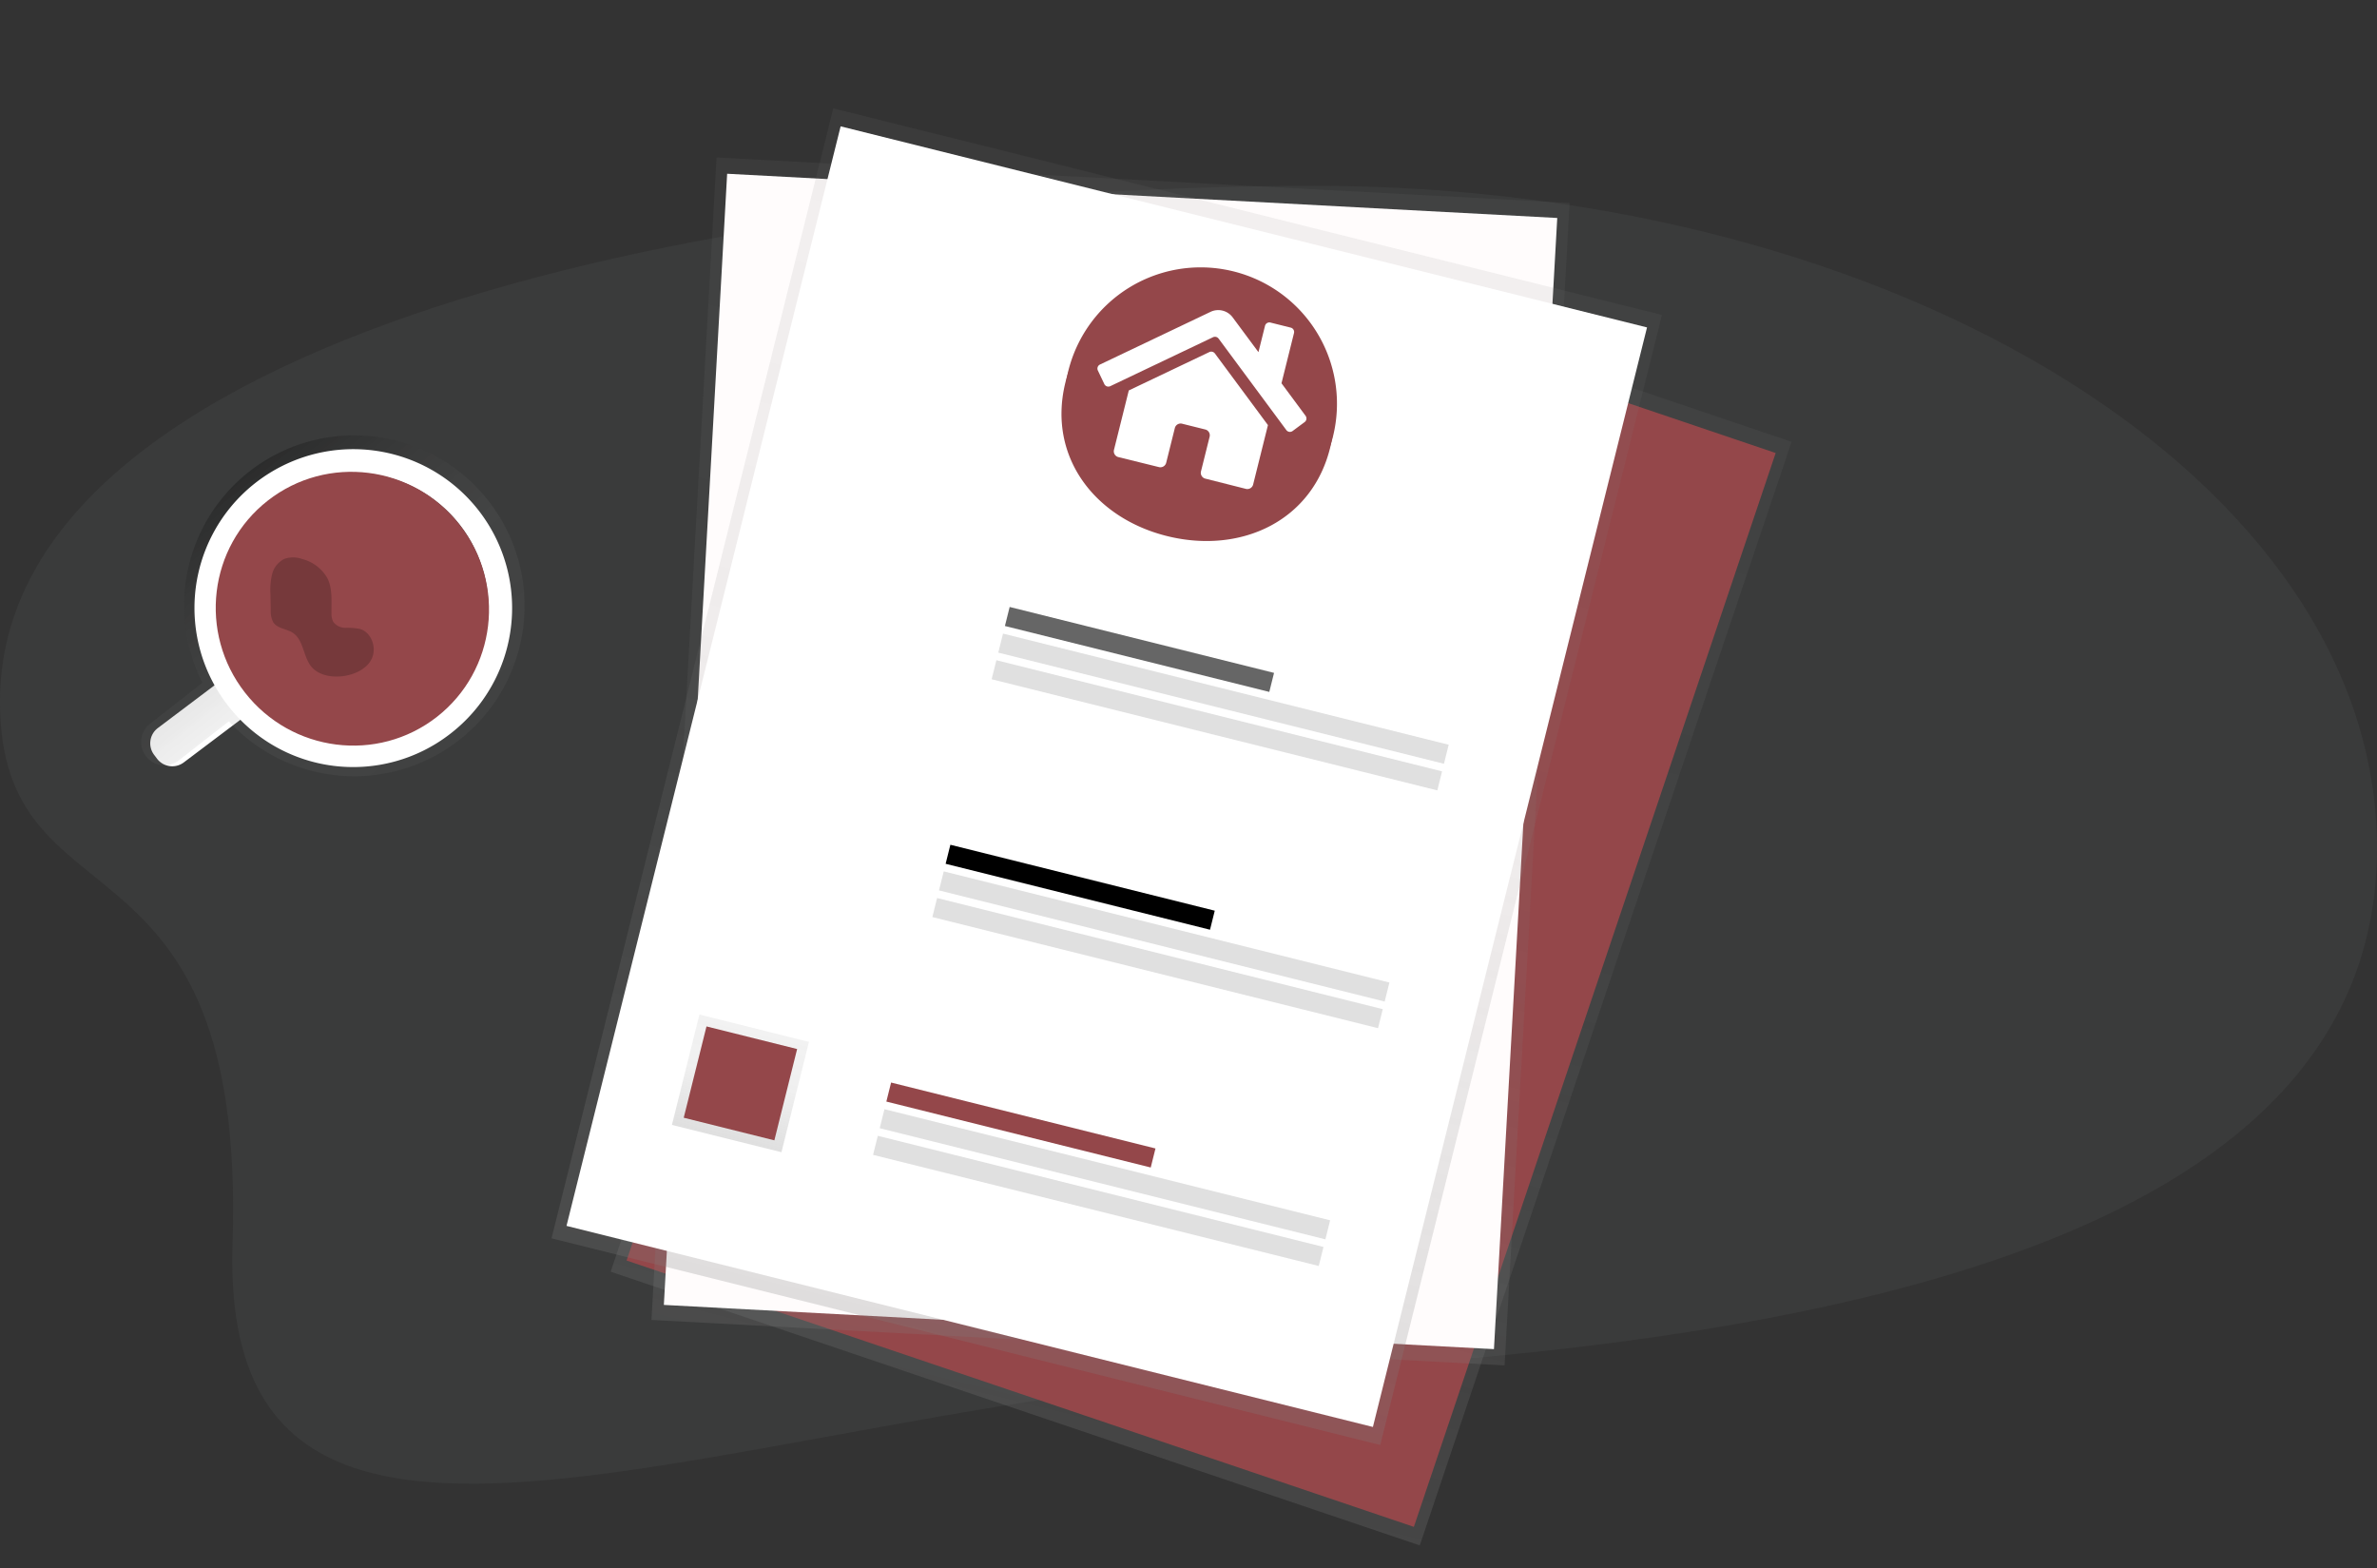 <svg xmlns="http://www.w3.org/2000/svg" xmlns:xlink="http://www.w3.org/1999/xlink" width="517.16" height="341.141" viewBox="0 0 517.16 341.141">
  <rect x="0" y="0" width="517.16" height="341.141" fill="#333333" stroke="none"/>
  <defs>
    <linearGradient id="linear-gradient" x1="0.825" y1="1.045" x2="0.825" y2="0.098" gradientUnits="objectBoundingBox">
      <stop offset="0" stop-color="gray" stop-opacity="0.251"/>
      <stop offset="0.54" stop-color="gray" stop-opacity="0.122"/>
      <stop offset="1" stop-color="gray" stop-opacity="0.102"/>
    </linearGradient>
    <linearGradient id="linear-gradient-2" x1="0.776" y1="1.061" x2="0.776" y2="0.169" xlink:href="#linear-gradient"/>
    <linearGradient id="linear-gradient-3" x1="0.5" y1="1" x2="0.5" y2="0" xlink:href="#linear-gradient"/>
    <linearGradient id="linear-gradient-4" x1="0.5" y1="1" x2="0.5" y2="0" xlink:href="#linear-gradient"/>
    <linearGradient id="linear-gradient-5" x1="0.5" y1="1" x2="0.5" gradientUnits="objectBoundingBox">
      <stop offset="0" stop-opacity="0.251"/>
      <stop offset="0.54" stop-color="gray" stop-opacity="0.122"/>
      <stop offset="1" stop-color="gray" stop-opacity="0.102"/>
    </linearGradient>
  </defs>
  <g id="customer-service" transform="translate(-1239.169 -2381.152)">
    <g id="Group_531" data-name="Group 531">
      <path id="Path_371" data-name="Path 371" d="M191.8,0C319.508,0,423.037,64.512,423.037,144.092S318.852,250.4,191.8,257.51-46.563,323.553-43.528,230.077s-50.6-67.009-50.6-117.86C-94.123,32.637,64.091,0,191.8,0Z" transform="translate(1333.292 2421.579)" fill="#727b76" opacity="0.12"/>
      <g id="Group_355" data-name="Group 355" transform="translate(863.021 -243.593) rotate(14)">
        <g id="undraw_files_6b3d_1_" data-name="undraw_files_6b3d (1)" transform="translate(1089.03 2416)">
          <path id="Path_353" data-name="Path 353" d="M495.159,329.99,309.95,314.8,330.361,62.28,515.57,77.468Z" transform="translate(-203.176 -38.721)" fill="url(#linear-gradient)"/>
          <path id="Path_354" data-name="Path 354" d="M497.489,332.31,317.27,317.527,337.133,71.81,517.352,86.589Z" transform="translate(-207.727 -44.646)" fill="#94474a"/>
          <path id="Path_355" data-name="Path 355" d="M443.936,248.807,261.45,284.115,214,35.308,396.485,0Z" transform="translate(-143.521)" fill="url(#linear-gradient-2)"/>
          <path id="Path_356" data-name="Path 356" d="M445.929,252.225,268.362,286.583,222.19,44.475,399.758,10.12Z" transform="translate(-148.613 -6.292)" fill="#fffcfc"/>
          <rect id="Rectangle_585" data-name="Rectangle 585" width="185.822" height="253.358" transform="translate(92.536 18.792)" fill="url(#linear-gradient-3)"/>
          <rect id="Rectangle_586" data-name="Rectangle 586" width="180.817" height="246.53" transform="translate(95.04 22.204)" fill="#fff"/>
          <path id="Path_357" data-name="Path 357" d="M613.246,189.135c.2,16.5,13.6,26.972,29.976,26.768s29.545-11,29.341-27.5a29.883,29.883,0,0,0-19.954-27.875l.091,7.694a10.111,10.111,0,0,1-9.922,10.262h0a10.107,10.107,0,0,1-10.164-9.994l-.091-7.694a29.883,29.883,0,0,0-19.277,28.336Z" transform="translate(-457.274 -124.394)" fill="#94474a"/>
          <path id="Path_358" data-name="Path 358" d="M672.59,178.723a29.661,29.661,0,1,0-39.7,28.117v-7.694a10.107,10.107,0,0,1,10.043-10.115h0a10.107,10.107,0,0,1,10.043,10.115v7.7a29.883,29.883,0,0,0,19.617-28.121Z" transform="translate(-457.291 -117.126)" fill="#94474a"/>
          <path id="Path_359" data-name="Path 359" d="M685.216,265.2Z" transform="translate(-489.534 -183.185)" fill="#fff" stroke="#fff" stroke-miterlimit="10" stroke-width="1"/>
          <rect id="Rectangle_587" data-name="Rectangle 587" width="24.561" height="24.739" transform="translate(111.979 217.127)" fill="url(#linear-gradient-4)"/>
          <rect id="Rectangle_588" data-name="Rectangle 588" width="20.324" height="20.472" transform="translate(114.093 219.261)" fill="#94474a"/>
          <rect id="Rectangle_589" data-name="Rectangle 589" width="59.283" height="4.267" transform="translate(156.017 114.76)" fill="#666"/>
          <rect id="Rectangle_590" data-name="Rectangle 590" width="99.935" height="4.267" transform="translate(156.017 120.733)" fill="#e0e0e0"/>
          <rect id="Rectangle_591" data-name="Rectangle 591" width="99.935" height="4.267" transform="translate(156.017 126.702)" fill="#e0e0e0"/>
          <path id="Path_366" data-name="Path 366" d="M0,0H59.283V4.267H0Z" transform="translate(156.017 168.077)"/>
          <rect id="Rectangle_593" data-name="Rectangle 593" width="99.935" height="4.267" transform="translate(156.017 174.046)" fill="#e0e0e0"/>
          <rect id="Rectangle_594" data-name="Rectangle 594" width="99.935" height="4.267" transform="translate(156.017 180.019)" fill="#e0e0e0"/>
          <rect id="Rectangle_595" data-name="Rectangle 595" width="59.283" height="4.267" transform="translate(156.017 221.39)" fill="#94474a"/>
          <rect id="Rectangle_596" data-name="Rectangle 596" width="99.935" height="4.267" transform="translate(156.017 227.363)" fill="#e0e0e0"/>
          <rect id="Rectangle_597" data-name="Rectangle 597" width="99.935" height="4.267" transform="translate(156.017 233.336)" fill="#e0e0e0"/>
          <path id="Path_364" data-name="Path 364" d="M0,0H16.164a4.161,4.161,0,0,1,4.161,4.161V5.213a4.161,4.161,0,0,1-4.161,4.161H0Z" transform="matrix(-0.629, 0.777, -0.777, -0.629, 0.019, 178.487)" fill="#fff"/>
          <g id="Group_354" data-name="Group 354" transform="matrix(-0.616, 0.788, -0.788, -0.616, 70.035, 142.958)">
            <path id="Path_362" data-name="Path 362" d="M87.853,34.563H74.016A37.07,37.07,0,1,0,37.071,74.655,37.094,37.094,0,0,0,73.384,44.7H87.838a5.069,5.069,0,1,0,0-10.138Z" fill="url(#linear-gradient-5)"/>
            <path id="Path_363" data-name="Path 363" d="M34.3,0A34.548,34.548,0,1,0,68.6,34.547,34.425,34.425,0,0,0,34.3,0Zm0,63.981A29.43,29.43,0,1,1,63.519,34.555,29.323,29.323,0,0,1,34.3,63.981Z" transform="translate(3.465 2.781)" fill="#fff"/>
            <ellipse id="Ellipse_71" data-name="Ellipse 71" cx="29.641" cy="29.857" rx="29.641" ry="29.857" transform="translate(8.129 7.471)" fill="#94474a"/>
            <path id="Path_365" data-name="Path 365" d="M3.238.588C.927,1.8-.189,5.127,1.347,7.253a14.463,14.463,0,0,0,2.3,2.1,3.266,3.266,0,0,1,1.309,2.7A3.783,3.783,0,0,1,4.1,13.763C2.546,15.821.628,17.776.125,20.311a8.783,8.783,0,0,0,1.732,6.616,5.805,5.805,0,0,0,3.056,2.44,5.074,5.074,0,0,0,4.161-.987,14.539,14.539,0,0,0,2.981-3.238L14.117,22.4a4.91,4.91,0,0,0,1.2-2.5c.072-1.611-1.437-2.818-1.952-4.342-.953-2.829,1.676-5.753,1.324-8.723C14.143,2.351,7.221-1.512,3.238.588Z" transform="translate(37.842 25.608)" opacity="0.2"/>
          </g>
        </g>
        <path id="home-solid" d="M22.77,41.494,7.787,53.834V67.152a1.3,1.3,0,0,0,1.3,1.3l9.106-.024a1.3,1.3,0,0,0,1.294-1.3V59.351a1.3,1.3,0,0,1,1.3-1.3h5.2a1.3,1.3,0,0,1,1.3,1.3v7.772a1.3,1.3,0,0,0,1.3,1.3l9.1.025a1.3,1.3,0,0,0,1.3-1.3V53.825L24.013,41.494a.991.991,0,0,0-1.243,0Zm23.667,8.387-6.794-5.6V33.025a.975.975,0,0,0-.975-.975H34.117a.975.975,0,0,0-.975.975v5.9L25.866,32.94a3.9,3.9,0,0,0-4.957,0L.339,49.881a.975.975,0,0,0-.13,1.373l2.072,2.519a.975.975,0,0,0,1.374.132L22.77,38.162a.991.991,0,0,1,1.243,0L43.129,53.906a.975.975,0,0,0,1.373-.13l2.072-2.519a.975.975,0,0,0-.138-1.376Z" transform="translate(1251.015 2424.95)" fill="#fff"/>
      </g>
    </g>
  </g>
</svg>
